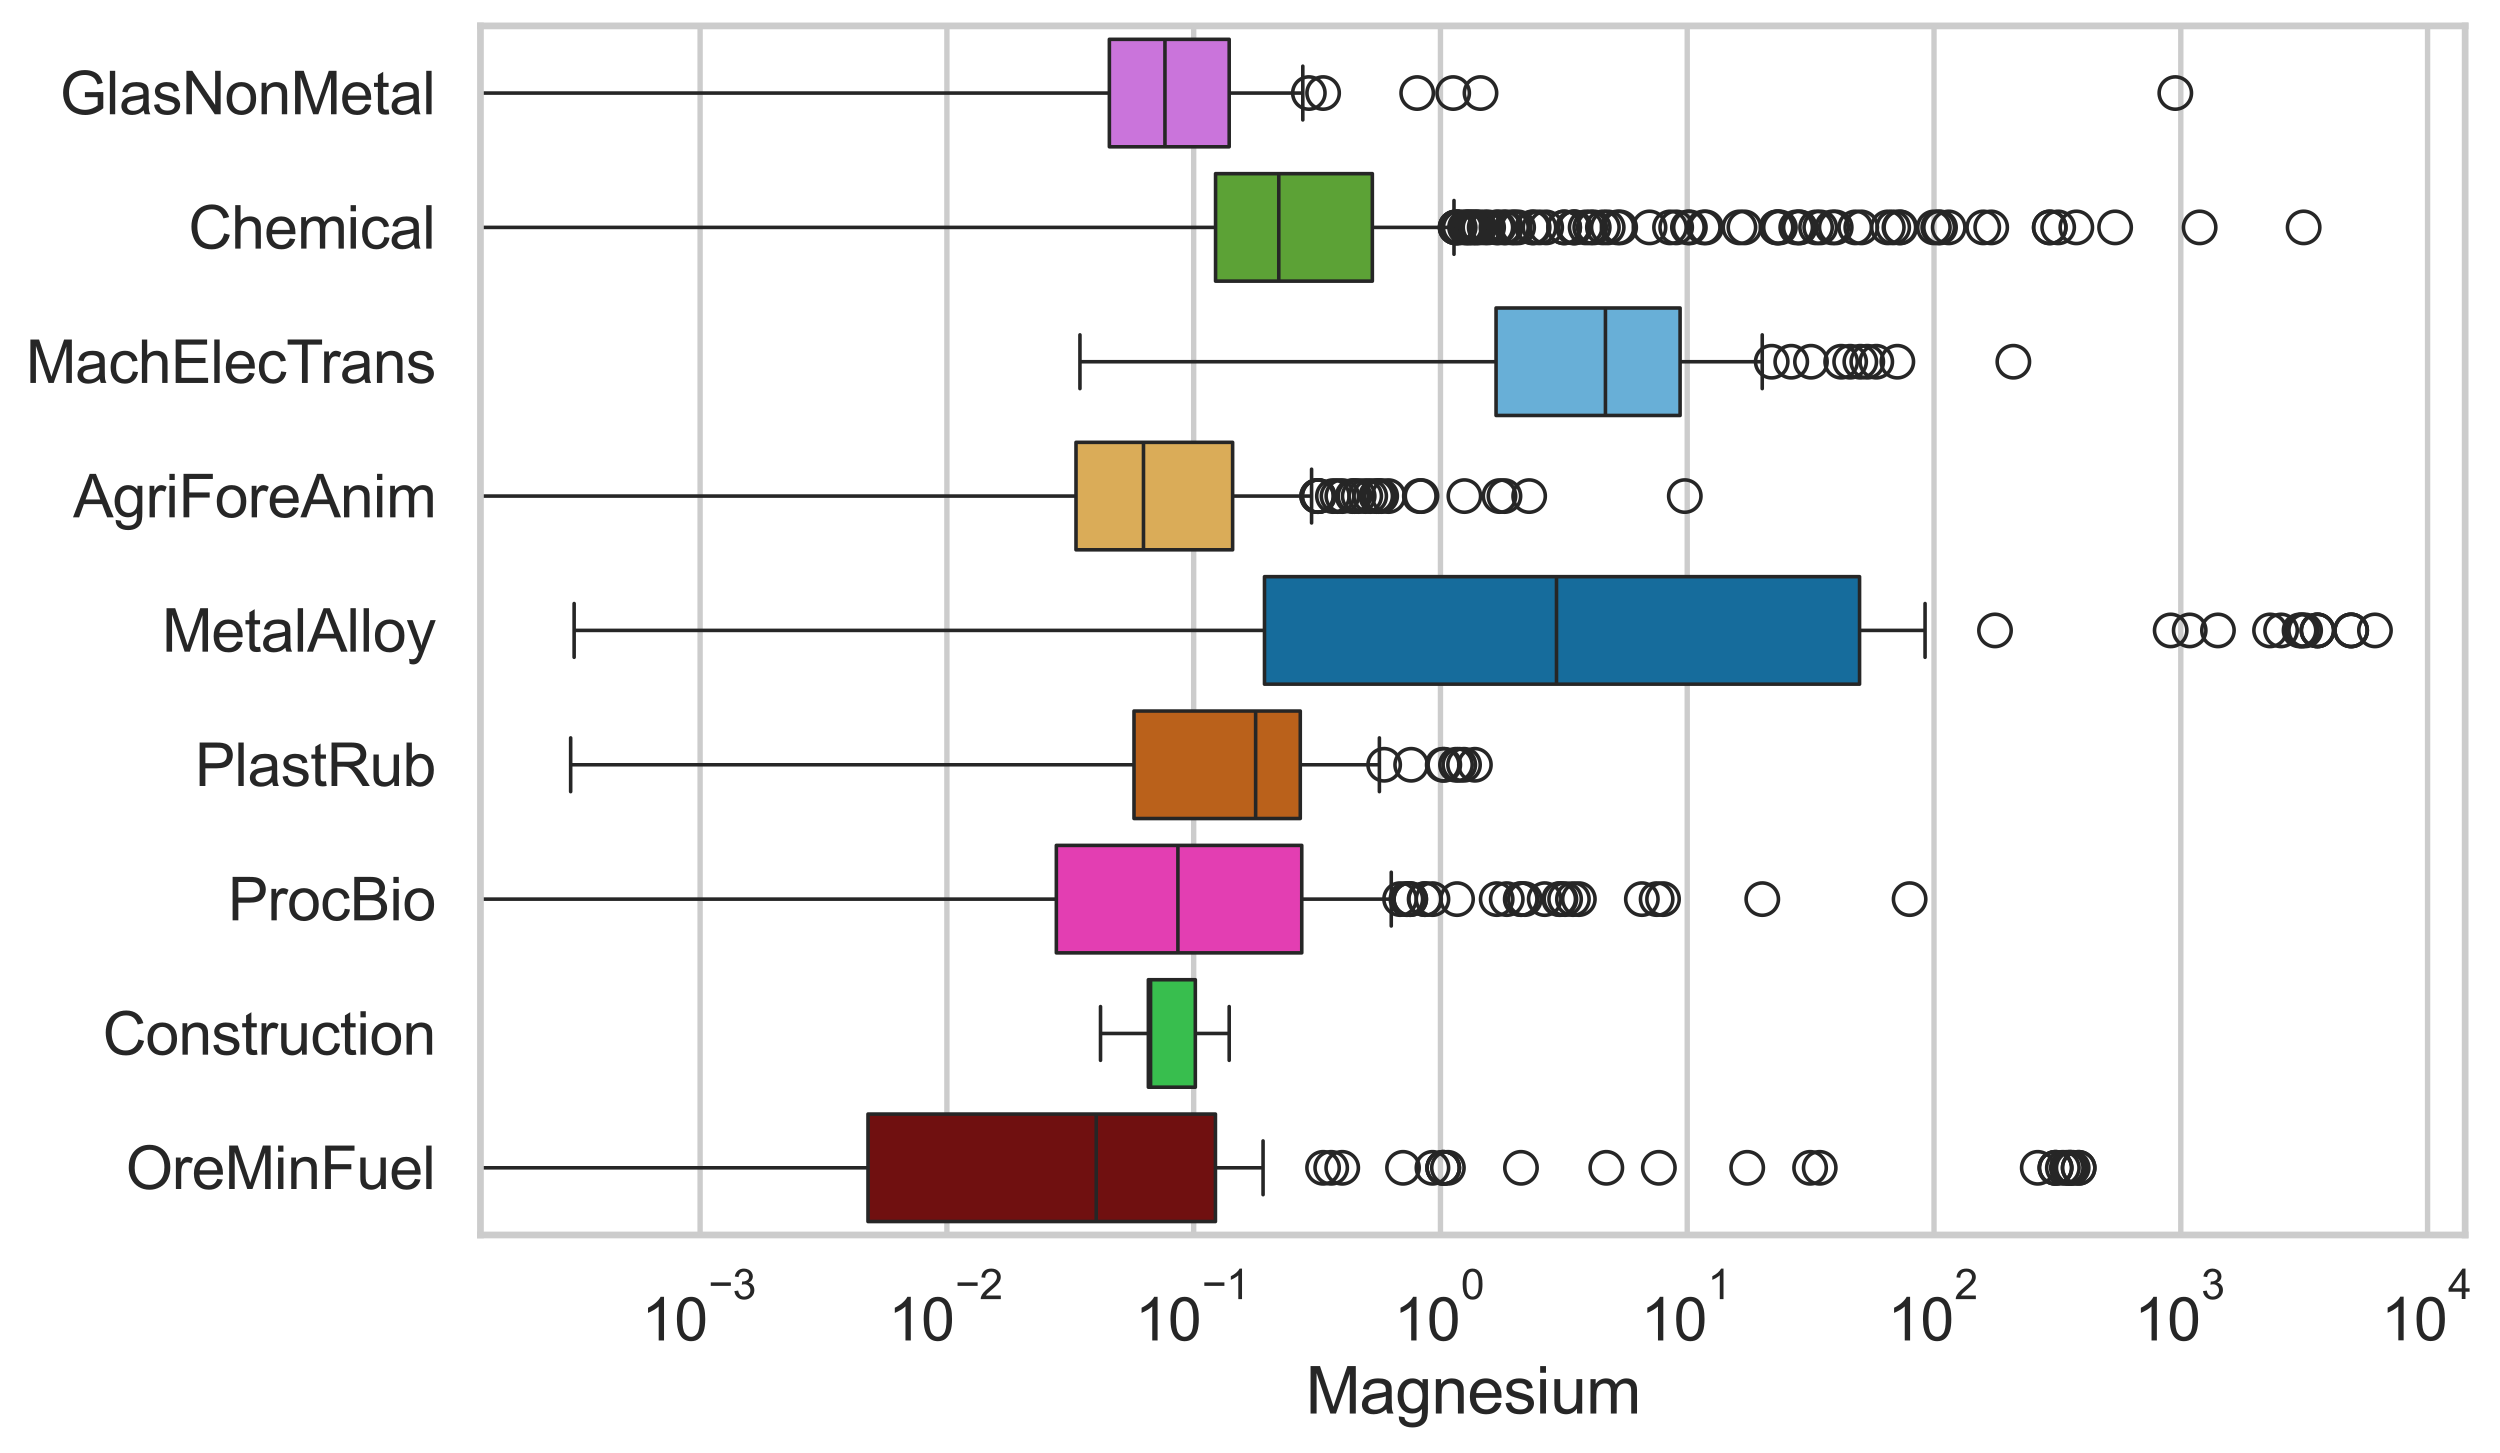 <?xml version="1.0" encoding="utf-8" standalone="no"?>
<!DOCTYPE svg PUBLIC "-//W3C//DTD SVG 1.1//EN"
  "http://www.w3.org/Graphics/SVG/1.1/DTD/svg11.dtd">
<svg xmlns:xlink="http://www.w3.org/1999/xlink" width="695.689pt" height="404.332pt" viewBox="0 0 695.689 404.332" xmlns="http://www.w3.org/2000/svg" version="1.1">
 <defs>
  <style type="text/css">*{stroke-linejoin: round; stroke-linecap: butt}</style>
 </defs>
 <g id="figure_1">
  <g id="patch_1">
   <path d="M 0 404.332 
L 695.689 404.332 
L 695.689 0 
L 0 0 
z
" style="fill: #ffffff"/>
  </g>
  <g id="axes_1">
   <g id="patch_2">
    <path d="M 133.697 343.665 
L 685.992 343.665 
L 685.992 7.2 
L 133.697 7.2 
z
" style="fill: #ffffff"/>
   </g>
   <g id="matplotlib.axis_1">
    <g id="xtick_1">
     <g id="line2d_1">
      <path d="M 194.823 343.665 
L 194.823 7.2 
" clip-path="url(#p03d72d8314)" style="fill: none; stroke: #cccccc; stroke-width: 1.5; stroke-linecap: round"/>
     </g>
     <g id="text_1">
      <!-- $\mathdefault{10^{-3}}$ -->
      <g style="fill: #262626" transform="translate(178.488 373.18) scale(0.165 -0.165)">
       <defs>
        <path id="ArialMT-31" d="M 2384 0 
L 1822 0 
L 1822 3584 
Q 1619 3391 1289 3197 
Q 959 3003 697 2906 
L 697 3450 
Q 1169 3672 1522 3987 
Q 1875 4303 2022 4600 
L 2384 4600 
L 2384 0 
z
" transform="scale(0.016)"/>
        <path id="ArialMT-30" d="M 266 2259 
Q 266 3072 433 3567 
Q 600 4063 929 4331 
Q 1259 4600 1759 4600 
Q 2128 4600 2406 4451 
Q 2684 4303 2865 4023 
Q 3047 3744 3150 3342 
Q 3253 2941 3253 2259 
Q 3253 1453 3087 958 
Q 2922 463 2592 192 
Q 2263 -78 1759 -78 
Q 1097 -78 719 397 
Q 266 969 266 2259 
z
M 844 2259 
Q 844 1131 1108 757 
Q 1372 384 1759 384 
Q 2147 384 2411 759 
Q 2675 1134 2675 2259 
Q 2675 3391 2411 3762 
Q 2147 4134 1753 4134 
Q 1366 4134 1134 3806 
Q 844 3388 844 2259 
z
" transform="scale(0.016)"/>
        <path id="ArialMT-2212" d="M 3381 1997 
L 356 1997 
L 356 2522 
L 3381 2522 
L 3381 1997 
z
" transform="scale(0.016)"/>
        <path id="ArialMT-33" d="M 269 1209 
L 831 1284 
Q 928 806 1161 595 
Q 1394 384 1728 384 
Q 2125 384 2398 659 
Q 2672 934 2672 1341 
Q 2672 1728 2419 1979 
Q 2166 2231 1775 2231 
Q 1616 2231 1378 2169 
L 1441 2663 
Q 1497 2656 1531 2656 
Q 1891 2656 2178 2843 
Q 2466 3031 2466 3422 
Q 2466 3731 2256 3934 
Q 2047 4138 1716 4138 
Q 1388 4138 1169 3931 
Q 950 3725 888 3313 
L 325 3413 
Q 428 3978 793 4289 
Q 1159 4600 1703 4600 
Q 2078 4600 2393 4439 
Q 2709 4278 2876 4000 
Q 3044 3722 3044 3409 
Q 3044 3113 2884 2869 
Q 2725 2625 2413 2481 
Q 2819 2388 3044 2092 
Q 3269 1797 3269 1353 
Q 3269 753 2831 336 
Q 2394 -81 1725 -81 
Q 1122 -81 723 278 
Q 325 638 269 1209 
z
" transform="scale(0.016)"/>
       </defs>
       <use xlink:href="#ArialMT-31" transform="translate(0 0.994)"/>
       <use xlink:href="#ArialMT-30" transform="translate(55.615 0.994)"/>
       <use xlink:href="#ArialMT-2212" transform="translate(112.973 70.688) scale(0.7)"/>
       <use xlink:href="#ArialMT-33" transform="translate(153.852 70.688) scale(0.7)"/>
      </g>
     </g>
    </g>
    <g id="xtick_2">
     <g id="line2d_2">
      <path d="M 263.497 343.665 
L 263.497 7.2 
" clip-path="url(#p03d72d8314)" style="fill: none; stroke: #cccccc; stroke-width: 1.5; stroke-linecap: round"/>
     </g>
     <g id="text_2">
      <!-- $\mathdefault{10^{-2}}$ -->
      <g style="fill: #262626" transform="translate(247.162 373.18) scale(0.165 -0.165)">
       <defs>
        <path id="ArialMT-32" d="M 3222 541 
L 3222 0 
L 194 0 
Q 188 203 259 391 
Q 375 700 629 1000 
Q 884 1300 1366 1694 
Q 2113 2306 2375 2664 
Q 2638 3022 2638 3341 
Q 2638 3675 2398 3904 
Q 2159 4134 1775 4134 
Q 1369 4134 1125 3890 
Q 881 3647 878 3216 
L 300 3275 
Q 359 3922 746 4261 
Q 1134 4600 1788 4600 
Q 2447 4600 2831 4234 
Q 3216 3869 3216 3328 
Q 3216 3053 3103 2787 
Q 2991 2522 2730 2228 
Q 2469 1934 1863 1422 
Q 1356 997 1212 845 
Q 1069 694 975 541 
L 3222 541 
z
" transform="scale(0.016)"/>
       </defs>
       <use xlink:href="#ArialMT-31" transform="translate(0 0.994)"/>
       <use xlink:href="#ArialMT-30" transform="translate(55.615 0.994)"/>
       <use xlink:href="#ArialMT-2212" transform="translate(112.973 70.688) scale(0.7)"/>
       <use xlink:href="#ArialMT-32" transform="translate(153.852 70.688) scale(0.7)"/>
      </g>
     </g>
    </g>
    <g id="xtick_3">
     <g id="line2d_3">
      <path d="M 332.17 343.665 
L 332.17 7.2 
" clip-path="url(#p03d72d8314)" style="fill: none; stroke: #cccccc; stroke-width: 1.5; stroke-linecap: round"/>
     </g>
     <g id="text_3">
      <!-- $\mathdefault{10^{-1}}$ -->
      <g style="fill: #262626" transform="translate(315.835 373.18) scale(0.165 -0.165)">
       <use xlink:href="#ArialMT-31" transform="translate(0 0.994)"/>
       <use xlink:href="#ArialMT-30" transform="translate(55.615 0.994)"/>
       <use xlink:href="#ArialMT-2212" transform="translate(112.973 70.688) scale(0.7)"/>
       <use xlink:href="#ArialMT-31" transform="translate(153.852 70.688) scale(0.7)"/>
      </g>
     </g>
    </g>
    <g id="xtick_4">
     <g id="line2d_4">
      <path d="M 400.843 343.665 
L 400.843 7.2 
" clip-path="url(#p03d72d8314)" style="fill: none; stroke: #cccccc; stroke-width: 1.5; stroke-linecap: round"/>
     </g>
     <g id="text_4">
      <!-- $\mathdefault{10^{0}}$ -->
      <g style="fill: #262626" transform="translate(387.891 373.18) scale(0.165 -0.165)">
       <use xlink:href="#ArialMT-31" transform="translate(0 0.994)"/>
       <use xlink:href="#ArialMT-30" transform="translate(55.615 0.994)"/>
       <use xlink:href="#ArialMT-30" transform="translate(112.973 70.688) scale(0.7)"/>
      </g>
     </g>
    </g>
    <g id="xtick_5">
     <g id="line2d_5">
      <path d="M 469.516 343.665 
L 469.516 7.2 
" clip-path="url(#p03d72d8314)" style="fill: none; stroke: #cccccc; stroke-width: 1.5; stroke-linecap: round"/>
     </g>
     <g id="text_5">
      <!-- $\mathdefault{10^{1}}$ -->
      <g style="fill: #262626" transform="translate(456.564 373.18) scale(0.165 -0.165)">
       <use xlink:href="#ArialMT-31" transform="translate(0 0.994)"/>
       <use xlink:href="#ArialMT-30" transform="translate(55.615 0.994)"/>
       <use xlink:href="#ArialMT-31" transform="translate(112.973 70.688) scale(0.7)"/>
      </g>
     </g>
    </g>
    <g id="xtick_6">
     <g id="line2d_6">
      <path d="M 538.19 343.665 
L 538.19 7.2 
" clip-path="url(#p03d72d8314)" style="fill: none; stroke: #cccccc; stroke-width: 1.5; stroke-linecap: round"/>
     </g>
     <g id="text_6">
      <!-- $\mathdefault{10^{2}}$ -->
      <g style="fill: #262626" transform="translate(525.237 373.18) scale(0.165 -0.165)">
       <use xlink:href="#ArialMT-31" transform="translate(0 0.994)"/>
       <use xlink:href="#ArialMT-30" transform="translate(55.615 0.994)"/>
       <use xlink:href="#ArialMT-32" transform="translate(112.973 70.688) scale(0.7)"/>
      </g>
     </g>
    </g>
    <g id="xtick_7">
     <g id="line2d_7">
      <path d="M 606.863 343.665 
L 606.863 7.2 
" clip-path="url(#p03d72d8314)" style="fill: none; stroke: #cccccc; stroke-width: 1.5; stroke-linecap: round"/>
     </g>
     <g id="text_7">
      <!-- $\mathdefault{10^{3}}$ -->
      <g style="fill: #262626" transform="translate(593.911 373.18) scale(0.165 -0.165)">
       <use xlink:href="#ArialMT-31" transform="translate(0 0.994)"/>
       <use xlink:href="#ArialMT-30" transform="translate(55.615 0.994)"/>
       <use xlink:href="#ArialMT-33" transform="translate(112.973 70.688) scale(0.7)"/>
      </g>
     </g>
    </g>
    <g id="xtick_8">
     <g id="line2d_8">
      <path d="M 675.536 343.665 
L 675.536 7.2 
" clip-path="url(#p03d72d8314)" style="fill: none; stroke: #cccccc; stroke-width: 1.5; stroke-linecap: round"/>
     </g>
     <g id="text_8">
      <!-- $\mathdefault{10^{4}}$ -->
      <g style="fill: #262626" transform="translate(662.584 373.015) scale(0.165 -0.165)">
       <defs>
        <path id="ArialMT-34" d="M 2069 0 
L 2069 1097 
L 81 1097 
L 81 1613 
L 2172 4581 
L 2631 4581 
L 2631 1613 
L 3250 1613 
L 3250 1097 
L 2631 1097 
L 2631 0 
L 2069 0 
z
M 2069 1613 
L 2069 3678 
L 634 1613 
L 2069 1613 
z
" transform="scale(0.016)"/>
       </defs>
       <use xlink:href="#ArialMT-31" transform="translate(0 0.202)"/>
       <use xlink:href="#ArialMT-30" transform="translate(55.615 0.202)"/>
       <use xlink:href="#ArialMT-34" transform="translate(112.973 69.895) scale(0.7)"/>
      </g>
     </g>
    </g>
    <g id="xtick_9"/>
    <g id="xtick_10"/>
    <g id="xtick_11"/>
    <g id="xtick_12"/>
    <g id="xtick_13"/>
    <g id="xtick_14"/>
    <g id="xtick_15"/>
    <g id="xtick_16"/>
    <g id="xtick_17"/>
    <g id="xtick_18"/>
    <g id="xtick_19"/>
    <g id="xtick_20"/>
    <g id="xtick_21"/>
    <g id="xtick_22"/>
    <g id="xtick_23"/>
    <g id="xtick_24"/>
    <g id="xtick_25"/>
    <g id="xtick_26"/>
    <g id="xtick_27"/>
    <g id="xtick_28"/>
    <g id="xtick_29"/>
    <g id="xtick_30"/>
    <g id="xtick_31"/>
    <g id="xtick_32"/>
    <g id="xtick_33"/>
    <g id="xtick_34"/>
    <g id="xtick_35"/>
    <g id="xtick_36"/>
    <g id="xtick_37"/>
    <g id="xtick_38"/>
    <g id="xtick_39"/>
    <g id="xtick_40"/>
    <g id="xtick_41"/>
    <g id="xtick_42"/>
    <g id="xtick_43"/>
    <g id="xtick_44"/>
    <g id="xtick_45"/>
    <g id="xtick_46"/>
    <g id="xtick_47"/>
    <g id="xtick_48"/>
    <g id="xtick_49"/>
    <g id="xtick_50"/>
    <g id="xtick_51"/>
    <g id="xtick_52"/>
    <g id="xtick_53"/>
    <g id="xtick_54"/>
    <g id="xtick_55"/>
    <g id="xtick_56"/>
    <g id="xtick_57"/>
    <g id="xtick_58"/>
    <g id="xtick_59"/>
    <g id="xtick_60"/>
    <g id="xtick_61"/>
    <g id="xtick_62"/>
    <g id="xtick_63"/>
    <g id="xtick_64"/>
    <g id="xtick_65"/>
    <g id="xtick_66"/>
    <g id="xtick_67"/>
    <g id="xtick_68"/>
    <g id="xtick_69"/>
    <g id="xtick_70"/>
    <g id="xtick_71"/>
    <g id="xtick_72"/>
    <g id="text_9">
     <!-- Magnesium -->
     <g style="fill: #262626" transform="translate(363.327 393.344) scale(0.18 -0.18)">
      <defs>
       <path id="ArialMT-4d" d="M 475 0 
L 475 4581 
L 1388 4581 
L 2472 1338 
Q 2622 884 2691 659 
Q 2769 909 2934 1394 
L 4031 4581 
L 4847 4581 
L 4847 0 
L 4263 0 
L 4263 3834 
L 2931 0 
L 2384 0 
L 1059 3900 
L 1059 0 
L 475 0 
z
" transform="scale(0.016)"/>
       <path id="ArialMT-61" d="M 2588 409 
Q 2275 144 1986 34 
Q 1697 -75 1366 -75 
Q 819 -75 525 192 
Q 231 459 231 875 
Q 231 1119 342 1320 
Q 453 1522 633 1644 
Q 813 1766 1038 1828 
Q 1203 1872 1538 1913 
Q 2219 1994 2541 2106 
Q 2544 2222 2544 2253 
Q 2544 2597 2384 2738 
Q 2169 2928 1744 2928 
Q 1347 2928 1158 2789 
Q 969 2650 878 2297 
L 328 2372 
Q 403 2725 575 2942 
Q 747 3159 1072 3276 
Q 1397 3394 1825 3394 
Q 2250 3394 2515 3294 
Q 2781 3194 2906 3042 
Q 3031 2891 3081 2659 
Q 3109 2516 3109 2141 
L 3109 1391 
Q 3109 606 3145 398 
Q 3181 191 3288 0 
L 2700 0 
Q 2613 175 2588 409 
z
M 2541 1666 
Q 2234 1541 1622 1453 
Q 1275 1403 1131 1340 
Q 988 1278 909 1158 
Q 831 1038 831 891 
Q 831 666 1001 516 
Q 1172 366 1500 366 
Q 1825 366 2078 508 
Q 2331 650 2450 897 
Q 2541 1088 2541 1459 
L 2541 1666 
z
" transform="scale(0.016)"/>
       <path id="ArialMT-67" d="M 319 -275 
L 866 -356 
Q 900 -609 1056 -725 
Q 1266 -881 1628 -881 
Q 2019 -881 2231 -725 
Q 2444 -569 2519 -288 
Q 2563 -116 2559 434 
Q 2191 0 1641 0 
Q 956 0 581 494 
Q 206 988 206 1678 
Q 206 2153 378 2554 
Q 550 2956 876 3175 
Q 1203 3394 1644 3394 
Q 2231 3394 2613 2919 
L 2613 3319 
L 3131 3319 
L 3131 450 
Q 3131 -325 2973 -648 
Q 2816 -972 2473 -1159 
Q 2131 -1347 1631 -1347 
Q 1038 -1347 672 -1080 
Q 306 -813 319 -275 
z
M 784 1719 
Q 784 1066 1043 766 
Q 1303 466 1694 466 
Q 2081 466 2343 764 
Q 2606 1063 2606 1700 
Q 2606 2309 2336 2618 
Q 2066 2928 1684 2928 
Q 1309 2928 1046 2623 
Q 784 2319 784 1719 
z
" transform="scale(0.016)"/>
       <path id="ArialMT-6e" d="M 422 0 
L 422 3319 
L 928 3319 
L 928 2847 
Q 1294 3394 1984 3394 
Q 2284 3394 2536 3286 
Q 2788 3178 2913 3003 
Q 3038 2828 3088 2588 
Q 3119 2431 3119 2041 
L 3119 0 
L 2556 0 
L 2556 2019 
Q 2556 2363 2490 2533 
Q 2425 2703 2258 2804 
Q 2091 2906 1866 2906 
Q 1506 2906 1245 2678 
Q 984 2450 984 1813 
L 984 0 
L 422 0 
z
" transform="scale(0.016)"/>
       <path id="ArialMT-65" d="M 2694 1069 
L 3275 997 
Q 3138 488 2766 206 
Q 2394 -75 1816 -75 
Q 1088 -75 661 373 
Q 234 822 234 1631 
Q 234 2469 665 2931 
Q 1097 3394 1784 3394 
Q 2450 3394 2872 2941 
Q 3294 2488 3294 1666 
Q 3294 1616 3291 1516 
L 816 1516 
Q 847 969 1125 678 
Q 1403 388 1819 388 
Q 2128 388 2347 550 
Q 2566 713 2694 1069 
z
M 847 1978 
L 2700 1978 
Q 2663 2397 2488 2606 
Q 2219 2931 1791 2931 
Q 1403 2931 1139 2672 
Q 875 2413 847 1978 
z
" transform="scale(0.016)"/>
       <path id="ArialMT-73" d="M 197 991 
L 753 1078 
Q 800 744 1014 566 
Q 1228 388 1613 388 
Q 2000 388 2187 545 
Q 2375 703 2375 916 
Q 2375 1106 2209 1216 
Q 2094 1291 1634 1406 
Q 1016 1563 777 1677 
Q 538 1791 414 1992 
Q 291 2194 291 2438 
Q 291 2659 392 2848 
Q 494 3038 669 3163 
Q 800 3259 1026 3326 
Q 1253 3394 1513 3394 
Q 1903 3394 2198 3281 
Q 2494 3169 2634 2976 
Q 2775 2784 2828 2463 
L 2278 2388 
Q 2241 2644 2061 2787 
Q 1881 2931 1553 2931 
Q 1166 2931 1000 2803 
Q 834 2675 834 2503 
Q 834 2394 903 2306 
Q 972 2216 1119 2156 
Q 1203 2125 1616 2013 
Q 2213 1853 2448 1751 
Q 2684 1650 2818 1456 
Q 2953 1263 2953 975 
Q 2953 694 2789 445 
Q 2625 197 2315 61 
Q 2006 -75 1616 -75 
Q 969 -75 630 194 
Q 291 463 197 991 
z
" transform="scale(0.016)"/>
       <path id="ArialMT-69" d="M 425 3934 
L 425 4581 
L 988 4581 
L 988 3934 
L 425 3934 
z
M 425 0 
L 425 3319 
L 988 3319 
L 988 0 
L 425 0 
z
" transform="scale(0.016)"/>
       <path id="ArialMT-75" d="M 2597 0 
L 2597 488 
Q 2209 -75 1544 -75 
Q 1250 -75 995 37 
Q 741 150 617 320 
Q 494 491 444 738 
Q 409 903 409 1263 
L 409 3319 
L 972 3319 
L 972 1478 
Q 972 1038 1006 884 
Q 1059 663 1231 536 
Q 1403 409 1656 409 
Q 1909 409 2131 539 
Q 2353 669 2445 892 
Q 2538 1116 2538 1541 
L 2538 3319 
L 3100 3319 
L 3100 0 
L 2597 0 
z
" transform="scale(0.016)"/>
       <path id="ArialMT-6d" d="M 422 0 
L 422 3319 
L 925 3319 
L 925 2853 
Q 1081 3097 1340 3245 
Q 1600 3394 1931 3394 
Q 2300 3394 2536 3241 
Q 2772 3088 2869 2813 
Q 3263 3394 3894 3394 
Q 4388 3394 4653 3120 
Q 4919 2847 4919 2278 
L 4919 0 
L 4359 0 
L 4359 2091 
Q 4359 2428 4304 2576 
Q 4250 2725 4106 2815 
Q 3963 2906 3769 2906 
Q 3419 2906 3187 2673 
Q 2956 2441 2956 1928 
L 2956 0 
L 2394 0 
L 2394 2156 
Q 2394 2531 2256 2718 
Q 2119 2906 1806 2906 
Q 1569 2906 1367 2781 
Q 1166 2656 1075 2415 
Q 984 2175 984 1722 
L 984 0 
L 422 0 
z
" transform="scale(0.016)"/>
      </defs>
      <use xlink:href="#ArialMT-4d"/>
      <use xlink:href="#ArialMT-61" transform="translate(83.301 0)"/>
      <use xlink:href="#ArialMT-67" transform="translate(138.916 0)"/>
      <use xlink:href="#ArialMT-6e" transform="translate(194.531 0)"/>
      <use xlink:href="#ArialMT-65" transform="translate(250.146 0)"/>
      <use xlink:href="#ArialMT-73" transform="translate(305.762 0)"/>
      <use xlink:href="#ArialMT-69" transform="translate(355.762 0)"/>
      <use xlink:href="#ArialMT-75" transform="translate(377.979 0)"/>
      <use xlink:href="#ArialMT-6d" transform="translate(433.594 0)"/>
     </g>
    </g>
   </g>
   <g id="matplotlib.axis_2">
    <g id="ytick_1">
     <g id="text_10">
      <!-- GlasNonMetal -->
      <g style="fill: #262626" transform="translate(16.659 31.798) scale(0.165 -0.165)">
       <defs>
        <path id="ArialMT-47" d="M 2638 1797 
L 2638 2334 
L 4578 2338 
L 4578 638 
Q 4131 281 3656 101 
Q 3181 -78 2681 -78 
Q 2006 -78 1454 211 
Q 903 500 622 1047 
Q 341 1594 341 2269 
Q 341 2938 620 3517 
Q 900 4097 1425 4378 
Q 1950 4659 2634 4659 
Q 3131 4659 3532 4498 
Q 3934 4338 4162 4050 
Q 4391 3763 4509 3300 
L 3963 3150 
Q 3859 3500 3706 3700 
Q 3553 3900 3268 4020 
Q 2984 4141 2638 4141 
Q 2222 4141 1919 4014 
Q 1616 3888 1430 3681 
Q 1244 3475 1141 3228 
Q 966 2803 966 2306 
Q 966 1694 1177 1281 
Q 1388 869 1791 669 
Q 2194 469 2647 469 
Q 3041 469 3416 620 
Q 3791 772 3984 944 
L 3984 1797 
L 2638 1797 
z
" transform="scale(0.016)"/>
        <path id="ArialMT-6c" d="M 409 0 
L 409 4581 
L 972 4581 
L 972 0 
L 409 0 
z
" transform="scale(0.016)"/>
        <path id="ArialMT-4e" d="M 488 0 
L 488 4581 
L 1109 4581 
L 3516 984 
L 3516 4581 
L 4097 4581 
L 4097 0 
L 3475 0 
L 1069 3600 
L 1069 0 
L 488 0 
z
" transform="scale(0.016)"/>
        <path id="ArialMT-6f" d="M 213 1659 
Q 213 2581 725 3025 
Q 1153 3394 1769 3394 
Q 2453 3394 2887 2945 
Q 3322 2497 3322 1706 
Q 3322 1066 3130 698 
Q 2938 331 2570 128 
Q 2203 -75 1769 -75 
Q 1072 -75 642 372 
Q 213 819 213 1659 
z
M 791 1659 
Q 791 1022 1069 705 
Q 1347 388 1769 388 
Q 2188 388 2466 706 
Q 2744 1025 2744 1678 
Q 2744 2294 2464 2611 
Q 2184 2928 1769 2928 
Q 1347 2928 1069 2612 
Q 791 2297 791 1659 
z
" transform="scale(0.016)"/>
        <path id="ArialMT-74" d="M 1650 503 
L 1731 6 
Q 1494 -44 1306 -44 
Q 1000 -44 831 53 
Q 663 150 594 308 
Q 525 466 525 972 
L 525 2881 
L 113 2881 
L 113 3319 
L 525 3319 
L 525 4141 
L 1084 4478 
L 1084 3319 
L 1650 3319 
L 1650 2881 
L 1084 2881 
L 1084 941 
Q 1084 700 1114 631 
Q 1144 563 1211 522 
Q 1278 481 1403 481 
Q 1497 481 1650 503 
z
" transform="scale(0.016)"/>
       </defs>
       <use xlink:href="#ArialMT-47"/>
       <use xlink:href="#ArialMT-6c" transform="translate(77.783 0)"/>
       <use xlink:href="#ArialMT-61" transform="translate(100 0)"/>
       <use xlink:href="#ArialMT-73" transform="translate(155.615 0)"/>
       <use xlink:href="#ArialMT-4e" transform="translate(205.615 0)"/>
       <use xlink:href="#ArialMT-6f" transform="translate(277.832 0)"/>
       <use xlink:href="#ArialMT-6e" transform="translate(333.447 0)"/>
       <use xlink:href="#ArialMT-4d" transform="translate(389.062 0)"/>
       <use xlink:href="#ArialMT-65" transform="translate(472.363 0)"/>
       <use xlink:href="#ArialMT-74" transform="translate(527.979 0)"/>
       <use xlink:href="#ArialMT-61" transform="translate(555.762 0)"/>
       <use xlink:href="#ArialMT-6c" transform="translate(611.377 0)"/>
      </g>
     </g>
    </g>
    <g id="ytick_2">
     <g id="text_11">
      <!-- Chemical -->
      <g style="fill: #262626" transform="translate(52.428 69.183) scale(0.165 -0.165)">
       <defs>
        <path id="ArialMT-43" d="M 3763 1606 
L 4369 1453 
Q 4178 706 3683 314 
Q 3188 -78 2472 -78 
Q 1731 -78 1267 223 
Q 803 525 561 1097 
Q 319 1669 319 2325 
Q 319 3041 592 3573 
Q 866 4106 1370 4382 
Q 1875 4659 2481 4659 
Q 3169 4659 3637 4309 
Q 4106 3959 4291 3325 
L 3694 3184 
Q 3534 3684 3231 3912 
Q 2928 4141 2469 4141 
Q 1941 4141 1586 3887 
Q 1231 3634 1087 3207 
Q 944 2781 944 2328 
Q 944 1744 1114 1308 
Q 1284 872 1643 656 
Q 2003 441 2422 441 
Q 2931 441 3284 734 
Q 3638 1028 3763 1606 
z
" transform="scale(0.016)"/>
        <path id="ArialMT-68" d="M 422 0 
L 422 4581 
L 984 4581 
L 984 2938 
Q 1378 3394 1978 3394 
Q 2347 3394 2619 3248 
Q 2891 3103 3008 2847 
Q 3125 2591 3125 2103 
L 3125 0 
L 2563 0 
L 2563 2103 
Q 2563 2525 2380 2717 
Q 2197 2909 1863 2909 
Q 1613 2909 1392 2779 
Q 1172 2650 1078 2428 
Q 984 2206 984 1816 
L 984 0 
L 422 0 
z
" transform="scale(0.016)"/>
        <path id="ArialMT-63" d="M 2588 1216 
L 3141 1144 
Q 3050 572 2676 248 
Q 2303 -75 1759 -75 
Q 1078 -75 664 370 
Q 250 816 250 1647 
Q 250 2184 428 2587 
Q 606 2991 970 3192 
Q 1334 3394 1763 3394 
Q 2303 3394 2647 3120 
Q 2991 2847 3088 2344 
L 2541 2259 
Q 2463 2594 2264 2762 
Q 2066 2931 1784 2931 
Q 1359 2931 1093 2626 
Q 828 2322 828 1663 
Q 828 994 1084 691 
Q 1341 388 1753 388 
Q 2084 388 2306 591 
Q 2528 794 2588 1216 
z
" transform="scale(0.016)"/>
       </defs>
       <use xlink:href="#ArialMT-43"/>
       <use xlink:href="#ArialMT-68" transform="translate(72.217 0)"/>
       <use xlink:href="#ArialMT-65" transform="translate(127.832 0)"/>
       <use xlink:href="#ArialMT-6d" transform="translate(183.447 0)"/>
       <use xlink:href="#ArialMT-69" transform="translate(266.748 0)"/>
       <use xlink:href="#ArialMT-63" transform="translate(288.965 0)"/>
       <use xlink:href="#ArialMT-61" transform="translate(338.965 0)"/>
       <use xlink:href="#ArialMT-6c" transform="translate(394.58 0)"/>
      </g>
     </g>
    </g>
    <g id="ytick_3">
     <g id="text_12">
      <!-- MachElecTrans -->
      <g style="fill: #262626" transform="translate(7.2 106.568) scale(0.165 -0.165)">
       <defs>
        <path id="ArialMT-45" d="M 506 0 
L 506 4581 
L 3819 4581 
L 3819 4041 
L 1113 4041 
L 1113 2638 
L 3647 2638 
L 3647 2100 
L 1113 2100 
L 1113 541 
L 3925 541 
L 3925 0 
L 506 0 
z
" transform="scale(0.016)"/>
        <path id="ArialMT-54" d="M 1659 0 
L 1659 4041 
L 150 4041 
L 150 4581 
L 3781 4581 
L 3781 4041 
L 2266 4041 
L 2266 0 
L 1659 0 
z
" transform="scale(0.016)"/>
        <path id="ArialMT-72" d="M 416 0 
L 416 3319 
L 922 3319 
L 922 2816 
Q 1116 3169 1280 3281 
Q 1444 3394 1641 3394 
Q 1925 3394 2219 3213 
L 2025 2691 
Q 1819 2813 1613 2813 
Q 1428 2813 1281 2702 
Q 1134 2591 1072 2394 
Q 978 2094 978 1738 
L 978 0 
L 416 0 
z
" transform="scale(0.016)"/>
       </defs>
       <use xlink:href="#ArialMT-4d"/>
       <use xlink:href="#ArialMT-61" transform="translate(83.301 0)"/>
       <use xlink:href="#ArialMT-63" transform="translate(138.916 0)"/>
       <use xlink:href="#ArialMT-68" transform="translate(188.916 0)"/>
       <use xlink:href="#ArialMT-45" transform="translate(244.531 0)"/>
       <use xlink:href="#ArialMT-6c" transform="translate(311.23 0)"/>
       <use xlink:href="#ArialMT-65" transform="translate(333.447 0)"/>
       <use xlink:href="#ArialMT-63" transform="translate(389.062 0)"/>
       <use xlink:href="#ArialMT-54" transform="translate(439.062 0)"/>
       <use xlink:href="#ArialMT-72" transform="translate(496.396 0)"/>
       <use xlink:href="#ArialMT-61" transform="translate(529.697 0)"/>
       <use xlink:href="#ArialMT-6e" transform="translate(585.312 0)"/>
       <use xlink:href="#ArialMT-73" transform="translate(640.928 0)"/>
      </g>
     </g>
    </g>
    <g id="ytick_4">
     <g id="text_13">
      <!-- AgriForeAnim -->
      <g style="fill: #262626" transform="translate(20.341 143.953) scale(0.165 -0.165)">
       <defs>
        <path id="ArialMT-41" d="M -9 0 
L 1750 4581 
L 2403 4581 
L 4278 0 
L 3588 0 
L 3053 1388 
L 1138 1388 
L 634 0 
L -9 0 
z
M 1313 1881 
L 2866 1881 
L 2388 3150 
Q 2169 3728 2063 4100 
Q 1975 3659 1816 3225 
L 1313 1881 
z
" transform="scale(0.016)"/>
        <path id="ArialMT-46" d="M 525 0 
L 525 4581 
L 3616 4581 
L 3616 4041 
L 1131 4041 
L 1131 2622 
L 3281 2622 
L 3281 2081 
L 1131 2081 
L 1131 0 
L 525 0 
z
" transform="scale(0.016)"/>
       </defs>
       <use xlink:href="#ArialMT-41"/>
       <use xlink:href="#ArialMT-67" transform="translate(66.699 0)"/>
       <use xlink:href="#ArialMT-72" transform="translate(122.314 0)"/>
       <use xlink:href="#ArialMT-69" transform="translate(155.615 0)"/>
       <use xlink:href="#ArialMT-46" transform="translate(177.832 0)"/>
       <use xlink:href="#ArialMT-6f" transform="translate(238.916 0)"/>
       <use xlink:href="#ArialMT-72" transform="translate(294.531 0)"/>
       <use xlink:href="#ArialMT-65" transform="translate(327.832 0)"/>
       <use xlink:href="#ArialMT-41" transform="translate(383.447 0)"/>
       <use xlink:href="#ArialMT-6e" transform="translate(450.146 0)"/>
       <use xlink:href="#ArialMT-69" transform="translate(505.762 0)"/>
       <use xlink:href="#ArialMT-6d" transform="translate(527.979 0)"/>
      </g>
     </g>
    </g>
    <g id="ytick_5">
     <g id="text_14">
      <!-- MetalAlloy -->
      <g style="fill: #262626" transform="translate(45.088 181.337) scale(0.165 -0.165)">
       <defs>
        <path id="ArialMT-79" d="M 397 -1278 
L 334 -750 
Q 519 -800 656 -800 
Q 844 -800 956 -737 
Q 1069 -675 1141 -563 
Q 1194 -478 1313 -144 
Q 1328 -97 1363 -6 
L 103 3319 
L 709 3319 
L 1400 1397 
Q 1534 1031 1641 628 
Q 1738 1016 1872 1384 
L 2581 3319 
L 3144 3319 
L 1881 -56 
Q 1678 -603 1566 -809 
Q 1416 -1088 1222 -1217 
Q 1028 -1347 759 -1347 
Q 597 -1347 397 -1278 
z
" transform="scale(0.016)"/>
       </defs>
       <use xlink:href="#ArialMT-4d"/>
       <use xlink:href="#ArialMT-65" transform="translate(83.301 0)"/>
       <use xlink:href="#ArialMT-74" transform="translate(138.916 0)"/>
       <use xlink:href="#ArialMT-61" transform="translate(166.699 0)"/>
       <use xlink:href="#ArialMT-6c" transform="translate(222.314 0)"/>
       <use xlink:href="#ArialMT-41" transform="translate(244.531 0)"/>
       <use xlink:href="#ArialMT-6c" transform="translate(311.23 0)"/>
       <use xlink:href="#ArialMT-6c" transform="translate(333.447 0)"/>
       <use xlink:href="#ArialMT-6f" transform="translate(355.664 0)"/>
       <use xlink:href="#ArialMT-79" transform="translate(411.279 0)"/>
      </g>
     </g>
    </g>
    <g id="ytick_6">
     <g id="text_15">
      <!-- PlastRub -->
      <g style="fill: #262626" transform="translate(54.248 218.722) scale(0.165 -0.165)">
       <defs>
        <path id="ArialMT-50" d="M 494 0 
L 494 4581 
L 2222 4581 
Q 2678 4581 2919 4538 
Q 3256 4481 3484 4323 
Q 3713 4166 3852 3881 
Q 3991 3597 3991 3256 
Q 3991 2672 3619 2267 
Q 3247 1863 2275 1863 
L 1100 1863 
L 1100 0 
L 494 0 
z
M 1100 2403 
L 2284 2403 
Q 2872 2403 3119 2622 
Q 3366 2841 3366 3238 
Q 3366 3525 3220 3729 
Q 3075 3934 2838 4000 
Q 2684 4041 2272 4041 
L 1100 4041 
L 1100 2403 
z
" transform="scale(0.016)"/>
        <path id="ArialMT-52" d="M 503 0 
L 503 4581 
L 2534 4581 
Q 3147 4581 3465 4457 
Q 3784 4334 3975 4021 
Q 4166 3709 4166 3331 
Q 4166 2844 3850 2509 
Q 3534 2175 2875 2084 
Q 3116 1969 3241 1856 
Q 3506 1613 3744 1247 
L 4541 0 
L 3778 0 
L 3172 953 
Q 2906 1366 2734 1584 
Q 2563 1803 2427 1890 
Q 2291 1978 2150 2013 
Q 2047 2034 1813 2034 
L 1109 2034 
L 1109 0 
L 503 0 
z
M 1109 2559 
L 2413 2559 
Q 2828 2559 3062 2645 
Q 3297 2731 3419 2920 
Q 3541 3109 3541 3331 
Q 3541 3656 3305 3865 
Q 3069 4075 2559 4075 
L 1109 4075 
L 1109 2559 
z
" transform="scale(0.016)"/>
        <path id="ArialMT-62" d="M 941 0 
L 419 0 
L 419 4581 
L 981 4581 
L 981 2947 
Q 1338 3394 1891 3394 
Q 2197 3394 2470 3270 
Q 2744 3147 2920 2923 
Q 3097 2700 3197 2384 
Q 3297 2069 3297 1709 
Q 3297 856 2875 390 
Q 2453 -75 1863 -75 
Q 1275 -75 941 416 
L 941 0 
z
M 934 1684 
Q 934 1088 1097 822 
Q 1363 388 1816 388 
Q 2184 388 2453 708 
Q 2722 1028 2722 1663 
Q 2722 2313 2464 2622 
Q 2206 2931 1841 2931 
Q 1472 2931 1203 2611 
Q 934 2291 934 1684 
z
" transform="scale(0.016)"/>
       </defs>
       <use xlink:href="#ArialMT-50"/>
       <use xlink:href="#ArialMT-6c" transform="translate(66.699 0)"/>
       <use xlink:href="#ArialMT-61" transform="translate(88.916 0)"/>
       <use xlink:href="#ArialMT-73" transform="translate(144.531 0)"/>
       <use xlink:href="#ArialMT-74" transform="translate(194.531 0)"/>
       <use xlink:href="#ArialMT-52" transform="translate(222.314 0)"/>
       <use xlink:href="#ArialMT-75" transform="translate(294.531 0)"/>
       <use xlink:href="#ArialMT-62" transform="translate(350.146 0)"/>
      </g>
     </g>
    </g>
    <g id="ytick_7">
     <g id="text_16">
      <!-- ProcBio -->
      <g style="fill: #262626" transform="translate(63.424 256.107) scale(0.165 -0.165)">
       <defs>
        <path id="ArialMT-42" d="M 469 0 
L 469 4581 
L 2188 4581 
Q 2713 4581 3030 4442 
Q 3347 4303 3526 4014 
Q 3706 3725 3706 3409 
Q 3706 3116 3547 2856 
Q 3388 2597 3066 2438 
Q 3481 2316 3704 2022 
Q 3928 1728 3928 1328 
Q 3928 1006 3792 729 
Q 3656 453 3456 303 
Q 3256 153 2954 76 
Q 2653 0 2216 0 
L 469 0 
z
M 1075 2656 
L 2066 2656 
Q 2469 2656 2644 2709 
Q 2875 2778 2992 2937 
Q 3109 3097 3109 3338 
Q 3109 3566 3000 3739 
Q 2891 3913 2687 3977 
Q 2484 4041 1991 4041 
L 1075 4041 
L 1075 2656 
z
M 1075 541 
L 2216 541 
Q 2509 541 2628 563 
Q 2838 600 2978 687 
Q 3119 775 3209 942 
Q 3300 1109 3300 1328 
Q 3300 1584 3169 1773 
Q 3038 1963 2805 2039 
Q 2572 2116 2134 2116 
L 1075 2116 
L 1075 541 
z
" transform="scale(0.016)"/>
       </defs>
       <use xlink:href="#ArialMT-50"/>
       <use xlink:href="#ArialMT-72" transform="translate(66.699 0)"/>
       <use xlink:href="#ArialMT-6f" transform="translate(100 0)"/>
       <use xlink:href="#ArialMT-63" transform="translate(155.615 0)"/>
       <use xlink:href="#ArialMT-42" transform="translate(205.615 0)"/>
       <use xlink:href="#ArialMT-69" transform="translate(272.314 0)"/>
       <use xlink:href="#ArialMT-6f" transform="translate(294.531 0)"/>
      </g>
     </g>
    </g>
    <g id="ytick_8">
     <g id="text_17">
      <!-- Construction -->
      <g style="fill: #262626" transform="translate(28.575 293.492) scale(0.165 -0.165)">
       <use xlink:href="#ArialMT-43"/>
       <use xlink:href="#ArialMT-6f" transform="translate(72.217 0)"/>
       <use xlink:href="#ArialMT-6e" transform="translate(127.832 0)"/>
       <use xlink:href="#ArialMT-73" transform="translate(183.447 0)"/>
       <use xlink:href="#ArialMT-74" transform="translate(233.447 0)"/>
       <use xlink:href="#ArialMT-72" transform="translate(261.23 0)"/>
       <use xlink:href="#ArialMT-75" transform="translate(294.531 0)"/>
       <use xlink:href="#ArialMT-63" transform="translate(350.146 0)"/>
       <use xlink:href="#ArialMT-74" transform="translate(400.146 0)"/>
       <use xlink:href="#ArialMT-69" transform="translate(427.93 0)"/>
       <use xlink:href="#ArialMT-6f" transform="translate(450.146 0)"/>
       <use xlink:href="#ArialMT-6e" transform="translate(505.762 0)"/>
      </g>
     </g>
    </g>
    <g id="ytick_9">
     <g id="text_18">
      <!-- OreMinFuel -->
      <g style="fill: #262626" transform="translate(35.013 330.877) scale(0.165 -0.165)">
       <defs>
        <path id="ArialMT-4f" d="M 309 2231 
Q 309 3372 921 4017 
Q 1534 4663 2503 4663 
Q 3138 4663 3647 4359 
Q 4156 4056 4423 3514 
Q 4691 2972 4691 2284 
Q 4691 1588 4409 1038 
Q 4128 488 3612 205 
Q 3097 -78 2500 -78 
Q 1853 -78 1343 234 
Q 834 547 571 1087 
Q 309 1628 309 2231 
z
M 934 2222 
Q 934 1394 1379 917 
Q 1825 441 2497 441 
Q 3181 441 3623 922 
Q 4066 1403 4066 2288 
Q 4066 2847 3877 3264 
Q 3688 3681 3323 3911 
Q 2959 4141 2506 4141 
Q 1863 4141 1398 3698 
Q 934 3256 934 2222 
z
" transform="scale(0.016)"/>
       </defs>
       <use xlink:href="#ArialMT-4f"/>
       <use xlink:href="#ArialMT-72" transform="translate(77.783 0)"/>
       <use xlink:href="#ArialMT-65" transform="translate(111.084 0)"/>
       <use xlink:href="#ArialMT-4d" transform="translate(166.699 0)"/>
       <use xlink:href="#ArialMT-69" transform="translate(250 0)"/>
       <use xlink:href="#ArialMT-6e" transform="translate(272.217 0)"/>
       <use xlink:href="#ArialMT-46" transform="translate(327.832 0)"/>
       <use xlink:href="#ArialMT-75" transform="translate(388.916 0)"/>
       <use xlink:href="#ArialMT-65" transform="translate(444.531 0)"/>
       <use xlink:href="#ArialMT-6c" transform="translate(500.146 0)"/>
      </g>
     </g>
    </g>
   </g>
   <g id="patch_3">
    <path d="M 308.71 10.938 
L 308.71 40.846 
L 342.054 40.846 
L 342.054 10.938 
L 308.71 10.938 
z
" clip-path="url(#p03d72d8314)" style="fill: #ca74db; stroke: #262626; stroke-linejoin: miter"/>
   </g>
   <g id="line2d_9">
    <path d="M 308.71 25.892 
L -1 25.892 
" clip-path="url(#p03d72d8314)" style="fill: none; stroke: #262626"/>
   </g>
   <g id="line2d_10">
    <path d="M 342.054 25.892 
L 362.538 25.892 
" clip-path="url(#p03d72d8314)" style="fill: none; stroke: #262626"/>
   </g>
   <g id="line2d_11">
    <path clip-path="url(#p03d72d8314)" style="fill: none; stroke: #262626; stroke-linecap: round"/>
   </g>
   <g id="line2d_12">
    <path d="M 362.538 18.415 
L 362.538 33.369 
" clip-path="url(#p03d72d8314)" style="fill: none; stroke: #262626; stroke-linecap: round"/>
   </g>
   <g id="line2d_13">
    <defs>
     <path id="m495cb04531" d="M 0 4.5 
C 1.193 4.5 2.338 4.026 3.182 3.182 
C 4.026 2.338 4.5 1.193 4.5 0 
C 4.5 -1.193 4.026 -2.338 3.182 -3.182 
C 2.338 -4.026 1.193 -4.5 0 -4.5 
C -1.193 -4.5 -2.338 -4.026 -3.182 -3.182 
C -4.026 -2.338 -4.5 -1.193 -4.5 0 
C -4.5 1.193 -4.026 2.338 -3.182 3.182 
C -2.338 4.026 -1.193 4.5 0 4.5 
z
" style="stroke: #262626"/>
    </defs>
    <g clip-path="url(#p03d72d8314)">
     <use xlink:href="#m495cb04531" x="364.22" y="25.892" style="fill-opacity: 0; stroke: #262626"/>
     <use xlink:href="#m495cb04531" x="411.987" y="25.892" style="fill-opacity: 0; stroke: #262626"/>
     <use xlink:href="#m495cb04531" x="605.337" y="25.892" style="fill-opacity: 0; stroke: #262626"/>
     <use xlink:href="#m495cb04531" x="404.39" y="25.892" style="fill-opacity: 0; stroke: #262626"/>
     <use xlink:href="#m495cb04531" x="394.368" y="25.892" style="fill-opacity: 0; stroke: #262626"/>
     <use xlink:href="#m495cb04531" x="368.192" y="25.892" style="fill-opacity: 0; stroke: #262626"/>
    </g>
   </g>
   <g id="patch_4">
    <path d="M 338.261 48.323 
L 338.261 78.231 
L 381.889 78.231 
L 381.889 48.323 
L 338.261 48.323 
z
" clip-path="url(#p03d72d8314)" style="fill: #5ca236; stroke: #262626; stroke-linejoin: miter"/>
   </g>
   <g id="line2d_14">
    <path d="M 338.261 63.277 
L -1 63.277 
" clip-path="url(#p03d72d8314)" style="fill: none; stroke: #262626"/>
   </g>
   <g id="line2d_15">
    <path d="M 381.889 63.277 
L 404.611 63.277 
" clip-path="url(#p03d72d8314)" style="fill: none; stroke: #262626"/>
   </g>
   <g id="line2d_16">
    <path clip-path="url(#p03d72d8314)" style="fill: none; stroke: #262626; stroke-linecap: round"/>
   </g>
   <g id="line2d_17">
    <path d="M 404.611 55.8 
L 404.611 70.754 
" clip-path="url(#p03d72d8314)" style="fill: none; stroke: #262626; stroke-linecap: round"/>
   </g>
   <g id="line2d_18">
    <g clip-path="url(#p03d72d8314)">
     <use xlink:href="#m495cb04531" x="539.362" y="63.277" style="fill-opacity: 0; stroke: #262626"/>
     <use xlink:href="#m495cb04531" x="409.041" y="63.277" style="fill-opacity: 0; stroke: #262626"/>
     <use xlink:href="#m495cb04531" x="469.709" y="63.277" style="fill-opacity: 0; stroke: #262626"/>
     <use xlink:href="#m495cb04531" x="474.118" y="63.277" style="fill-opacity: 0; stroke: #262626"/>
     <use xlink:href="#m495cb04531" x="426.784" y="63.277" style="fill-opacity: 0; stroke: #262626"/>
     <use xlink:href="#m495cb04531" x="405.057" y="63.277" style="fill-opacity: 0; stroke: #262626"/>
     <use xlink:href="#m495cb04531" x="442.524" y="63.277" style="fill-opacity: 0; stroke: #262626"/>
     <use xlink:href="#m495cb04531" x="410.492" y="63.277" style="fill-opacity: 0; stroke: #262626"/>
     <use xlink:href="#m495cb04531" x="641.047" y="63.277" style="fill-opacity: 0; stroke: #262626"/>
     <use xlink:href="#m495cb04531" x="405.125" y="63.277" style="fill-opacity: 0; stroke: #262626"/>
     <use xlink:href="#m495cb04531" x="500.653" y="63.277" style="fill-opacity: 0; stroke: #262626"/>
     <use xlink:href="#m495cb04531" x="428.408" y="63.277" style="fill-opacity: 0; stroke: #262626"/>
     <use xlink:href="#m495cb04531" x="542.276" y="63.277" style="fill-opacity: 0; stroke: #262626"/>
     <use xlink:href="#m495cb04531" x="494.381" y="63.277" style="fill-opacity: 0; stroke: #262626"/>
     <use xlink:href="#m495cb04531" x="506.531" y="63.277" style="fill-opacity: 0; stroke: #262626"/>
     <use xlink:href="#m495cb04531" x="450.853" y="63.277" style="fill-opacity: 0; stroke: #262626"/>
     <use xlink:href="#m495cb04531" x="474.75" y="63.277" style="fill-opacity: 0; stroke: #262626"/>
     <use xlink:href="#m495cb04531" x="408.049" y="63.277" style="fill-opacity: 0; stroke: #262626"/>
     <use xlink:href="#m495cb04531" x="572.741" y="63.277" style="fill-opacity: 0; stroke: #262626"/>
     <use xlink:href="#m495cb04531" x="510.837" y="63.277" style="fill-opacity: 0; stroke: #262626"/>
     <use xlink:href="#m495cb04531" x="435.27" y="63.277" style="fill-opacity: 0; stroke: #262626"/>
     <use xlink:href="#m495cb04531" x="459.024" y="63.277" style="fill-opacity: 0; stroke: #262626"/>
     <use xlink:href="#m495cb04531" x="499.85" y="63.277" style="fill-opacity: 0; stroke: #262626"/>
     <use xlink:href="#m495cb04531" x="466.44" y="63.277" style="fill-opacity: 0; stroke: #262626"/>
     <use xlink:href="#m495cb04531" x="485.429" y="63.277" style="fill-opacity: 0; stroke: #262626"/>
     <use xlink:href="#m495cb04531" x="414.105" y="63.277" style="fill-opacity: 0; stroke: #262626"/>
     <use xlink:href="#m495cb04531" x="405.712" y="63.277" style="fill-opacity: 0; stroke: #262626"/>
     <use xlink:href="#m495cb04531" x="446.048" y="63.277" style="fill-opacity: 0; stroke: #262626"/>
     <use xlink:href="#m495cb04531" x="525.333" y="63.277" style="fill-opacity: 0; stroke: #262626"/>
     <use xlink:href="#m495cb04531" x="407.683" y="63.277" style="fill-opacity: 0; stroke: #262626"/>
     <use xlink:href="#m495cb04531" x="437.749" y="63.277" style="fill-opacity: 0; stroke: #262626"/>
     <use xlink:href="#m495cb04531" x="495.298" y="63.277" style="fill-opacity: 0; stroke: #262626"/>
     <use xlink:href="#m495cb04531" x="416.964" y="63.277" style="fill-opacity: 0; stroke: #262626"/>
     <use xlink:href="#m495cb04531" x="528.803" y="63.277" style="fill-opacity: 0; stroke: #262626"/>
     <use xlink:href="#m495cb04531" x="494.585" y="63.277" style="fill-opacity: 0; stroke: #262626"/>
     <use xlink:href="#m495cb04531" x="411.686" y="63.277" style="fill-opacity: 0; stroke: #262626"/>
     <use xlink:href="#m495cb04531" x="551.887" y="63.277" style="fill-opacity: 0; stroke: #262626"/>
     <use xlink:href="#m495cb04531" x="426.401" y="63.277" style="fill-opacity: 0; stroke: #262626"/>
     <use xlink:href="#m495cb04531" x="418.504" y="63.277" style="fill-opacity: 0; stroke: #262626"/>
     <use xlink:href="#m495cb04531" x="447.393" y="63.277" style="fill-opacity: 0; stroke: #262626"/>
     <use xlink:href="#m495cb04531" x="441.247" y="63.277" style="fill-opacity: 0; stroke: #262626"/>
     <use xlink:href="#m495cb04531" x="410.903" y="63.277" style="fill-opacity: 0; stroke: #262626"/>
     <use xlink:href="#m495cb04531" x="484.049" y="63.277" style="fill-opacity: 0; stroke: #262626"/>
     <use xlink:href="#m495cb04531" x="538.152" y="63.277" style="fill-opacity: 0; stroke: #262626"/>
     <use xlink:href="#m495cb04531" x="517.945" y="63.277" style="fill-opacity: 0; stroke: #262626"/>
     <use xlink:href="#m495cb04531" x="430.269" y="63.277" style="fill-opacity: 0; stroke: #262626"/>
     <use xlink:href="#m495cb04531" x="420.744" y="63.277" style="fill-opacity: 0; stroke: #262626"/>
     <use xlink:href="#m495cb04531" x="570.396" y="63.277" style="fill-opacity: 0; stroke: #262626"/>
     <use xlink:href="#m495cb04531" x="494.838" y="63.277" style="fill-opacity: 0; stroke: #262626"/>
     <use xlink:href="#m495cb04531" x="443.496" y="63.277" style="fill-opacity: 0; stroke: #262626"/>
     <use xlink:href="#m495cb04531" x="528.569" y="63.277" style="fill-opacity: 0; stroke: #262626"/>
     <use xlink:href="#m495cb04531" x="413.15" y="63.277" style="fill-opacity: 0; stroke: #262626"/>
     <use xlink:href="#m495cb04531" x="438.14" y="63.277" style="fill-opacity: 0; stroke: #262626"/>
     <use xlink:href="#m495cb04531" x="570.395" y="63.277" style="fill-opacity: 0; stroke: #262626"/>
     <use xlink:href="#m495cb04531" x="438.285" y="63.277" style="fill-opacity: 0; stroke: #262626"/>
     <use xlink:href="#m495cb04531" x="464.729" y="63.277" style="fill-opacity: 0; stroke: #262626"/>
     <use xlink:href="#m495cb04531" x="505.371" y="63.277" style="fill-opacity: 0; stroke: #262626"/>
     <use xlink:href="#m495cb04531" x="509.901" y="63.277" style="fill-opacity: 0; stroke: #262626"/>
     <use xlink:href="#m495cb04531" x="588.586" y="63.277" style="fill-opacity: 0; stroke: #262626"/>
     <use xlink:href="#m495cb04531" x="612.103" y="63.277" style="fill-opacity: 0; stroke: #262626"/>
     <use xlink:href="#m495cb04531" x="405.081" y="63.277" style="fill-opacity: 0; stroke: #262626"/>
     <use xlink:href="#m495cb04531" x="422.462" y="63.277" style="fill-opacity: 0; stroke: #262626"/>
     <use xlink:href="#m495cb04531" x="500.84" y="63.277" style="fill-opacity: 0; stroke: #262626"/>
     <use xlink:href="#m495cb04531" x="470.246" y="63.277" style="fill-opacity: 0; stroke: #262626"/>
     <use xlink:href="#m495cb04531" x="526.831" y="63.277" style="fill-opacity: 0; stroke: #262626"/>
     <use xlink:href="#m495cb04531" x="419.042" y="63.277" style="fill-opacity: 0; stroke: #262626"/>
     <use xlink:href="#m495cb04531" x="408.722" y="63.277" style="fill-opacity: 0; stroke: #262626"/>
     <use xlink:href="#m495cb04531" x="516.27" y="63.277" style="fill-opacity: 0; stroke: #262626"/>
     <use xlink:href="#m495cb04531" x="416.423" y="63.277" style="fill-opacity: 0; stroke: #262626"/>
     <use xlink:href="#m495cb04531" x="539.86" y="63.277" style="fill-opacity: 0; stroke: #262626"/>
     <use xlink:href="#m495cb04531" x="421.463" y="63.277" style="fill-opacity: 0; stroke: #262626"/>
     <use xlink:href="#m495cb04531" x="577.792" y="63.277" style="fill-opacity: 0; stroke: #262626"/>
     <use xlink:href="#m495cb04531" x="450.13" y="63.277" style="fill-opacity: 0; stroke: #262626"/>
     <use xlink:href="#m495cb04531" x="406.188" y="63.277" style="fill-opacity: 0; stroke: #262626"/>
     <use xlink:href="#m495cb04531" x="435.27" y="63.277" style="fill-opacity: 0; stroke: #262626"/>
     <use xlink:href="#m495cb04531" x="409.792" y="63.277" style="fill-opacity: 0; stroke: #262626"/>
     <use xlink:href="#m495cb04531" x="554.106" y="63.277" style="fill-opacity: 0; stroke: #262626"/>
    </g>
   </g>
   <g id="patch_5">
    <path d="M 416.314 85.708 
L 416.314 115.616 
L 467.528 115.616 
L 467.528 85.708 
L 416.314 85.708 
z
" clip-path="url(#p03d72d8314)" style="fill: #68afd7; stroke: #262626; stroke-linejoin: miter"/>
   </g>
   <g id="line2d_19">
    <path d="M 416.314 100.662 
L 300.522 100.662 
" clip-path="url(#p03d72d8314)" style="fill: none; stroke: #262626"/>
   </g>
   <g id="line2d_20">
    <path d="M 467.528 100.662 
L 490.386 100.662 
" clip-path="url(#p03d72d8314)" style="fill: none; stroke: #262626"/>
   </g>
   <g id="line2d_21">
    <path d="M 300.522 93.185 
L 300.522 108.139 
" clip-path="url(#p03d72d8314)" style="fill: none; stroke: #262626; stroke-linecap: round"/>
   </g>
   <g id="line2d_22">
    <path d="M 490.386 93.185 
L 490.386 108.139 
" clip-path="url(#p03d72d8314)" style="fill: none; stroke: #262626; stroke-linecap: round"/>
   </g>
   <g id="line2d_23">
    <g clip-path="url(#p03d72d8314)">
     <use xlink:href="#m495cb04531" x="527.986" y="100.662" style="fill-opacity: 0; stroke: #262626"/>
     <use xlink:href="#m495cb04531" x="522.126" y="100.662" style="fill-opacity: 0; stroke: #262626"/>
     <use xlink:href="#m495cb04531" x="493.017" y="100.662" style="fill-opacity: 0; stroke: #262626"/>
     <use xlink:href="#m495cb04531" x="514.853" y="100.662" style="fill-opacity: 0; stroke: #262626"/>
     <use xlink:href="#m495cb04531" x="517.682" y="100.662" style="fill-opacity: 0; stroke: #262626"/>
     <use xlink:href="#m495cb04531" x="519.618" y="100.662" style="fill-opacity: 0; stroke: #262626"/>
     <use xlink:href="#m495cb04531" x="498.459" y="100.662" style="fill-opacity: 0; stroke: #262626"/>
     <use xlink:href="#m495cb04531" x="560.268" y="100.662" style="fill-opacity: 0; stroke: #262626"/>
     <use xlink:href="#m495cb04531" x="512.349" y="100.662" style="fill-opacity: 0; stroke: #262626"/>
     <use xlink:href="#m495cb04531" x="503.953" y="100.662" style="fill-opacity: 0; stroke: #262626"/>
    </g>
   </g>
   <g id="patch_6">
    <path d="M 299.425 123.093 
L 299.425 153.001 
L 343.008 153.001 
L 343.008 123.093 
L 299.425 123.093 
z
" clip-path="url(#p03d72d8314)" style="fill: #daac58; stroke: #262626; stroke-linejoin: miter"/>
   </g>
   <g id="line2d_24">
    <path d="M 299.425 138.047 
L -1 138.047 
" clip-path="url(#p03d72d8314)" style="fill: none; stroke: #262626"/>
   </g>
   <g id="line2d_25">
    <path d="M 343.008 138.047 
L 364.979 138.047 
" clip-path="url(#p03d72d8314)" style="fill: none; stroke: #262626"/>
   </g>
   <g id="line2d_26">
    <path clip-path="url(#p03d72d8314)" style="fill: none; stroke: #262626; stroke-linecap: round"/>
   </g>
   <g id="line2d_27">
    <path d="M 364.979 130.57 
L 364.979 145.524 
" clip-path="url(#p03d72d8314)" style="fill: none; stroke: #262626; stroke-linecap: round"/>
   </g>
   <g id="line2d_28">
    <g clip-path="url(#p03d72d8314)">
     <use xlink:href="#m495cb04531" x="382.976" y="138.047" style="fill-opacity: 0; stroke: #262626"/>
     <use xlink:href="#m495cb04531" x="366.725" y="138.047" style="fill-opacity: 0; stroke: #262626"/>
     <use xlink:href="#m495cb04531" x="395.559" y="138.047" style="fill-opacity: 0; stroke: #262626"/>
     <use xlink:href="#m495cb04531" x="379.916" y="138.047" style="fill-opacity: 0; stroke: #262626"/>
     <use xlink:href="#m495cb04531" x="376.89" y="138.047" style="fill-opacity: 0; stroke: #262626"/>
     <use xlink:href="#m495cb04531" x="418.659" y="138.047" style="fill-opacity: 0; stroke: #262626"/>
     <use xlink:href="#m495cb04531" x="417.277" y="138.047" style="fill-opacity: 0; stroke: #262626"/>
     <use xlink:href="#m495cb04531" x="468.839" y="138.047" style="fill-opacity: 0; stroke: #262626"/>
     <use xlink:href="#m495cb04531" x="384.351" y="138.047" style="fill-opacity: 0; stroke: #262626"/>
     <use xlink:href="#m495cb04531" x="366.546" y="138.047" style="fill-opacity: 0; stroke: #262626"/>
     <use xlink:href="#m495cb04531" x="386.356" y="138.047" style="fill-opacity: 0; stroke: #262626"/>
     <use xlink:href="#m495cb04531" x="395.101" y="138.047" style="fill-opacity: 0; stroke: #262626"/>
     <use xlink:href="#m495cb04531" x="372.194" y="138.047" style="fill-opacity: 0; stroke: #262626"/>
     <use xlink:href="#m495cb04531" x="378.088" y="138.047" style="fill-opacity: 0; stroke: #262626"/>
     <use xlink:href="#m495cb04531" x="366.525" y="138.047" style="fill-opacity: 0; stroke: #262626"/>
     <use xlink:href="#m495cb04531" x="383.633" y="138.047" style="fill-opacity: 0; stroke: #262626"/>
     <use xlink:href="#m495cb04531" x="381.303" y="138.047" style="fill-opacity: 0; stroke: #262626"/>
     <use xlink:href="#m495cb04531" x="370.914" y="138.047" style="fill-opacity: 0; stroke: #262626"/>
     <use xlink:href="#m495cb04531" x="407.511" y="138.047" style="fill-opacity: 0; stroke: #262626"/>
     <use xlink:href="#m495cb04531" x="366.887" y="138.047" style="fill-opacity: 0; stroke: #262626"/>
     <use xlink:href="#m495cb04531" x="373.528" y="138.047" style="fill-opacity: 0; stroke: #262626"/>
     <use xlink:href="#m495cb04531" x="376.398" y="138.047" style="fill-opacity: 0; stroke: #262626"/>
     <use xlink:href="#m495cb04531" x="425.527" y="138.047" style="fill-opacity: 0; stroke: #262626"/>
     <use xlink:href="#m495cb04531" x="366.948" y="138.047" style="fill-opacity: 0; stroke: #262626"/>
    </g>
   </g>
   <g id="patch_7">
    <path d="M 351.877 160.478 
L 351.877 190.386 
L 517.466 190.386 
L 517.466 160.478 
L 351.877 160.478 
z
" clip-path="url(#p03d72d8314)" style="fill: #166c9c; stroke: #262626; stroke-linejoin: miter"/>
   </g>
   <g id="line2d_29">
    <path d="M 351.877 175.432 
L 159.767 175.432 
" clip-path="url(#p03d72d8314)" style="fill: none; stroke: #262626"/>
   </g>
   <g id="line2d_30">
    <path d="M 517.466 175.432 
L 535.698 175.432 
" clip-path="url(#p03d72d8314)" style="fill: none; stroke: #262626"/>
   </g>
   <g id="line2d_31">
    <path d="M 159.767 167.955 
L 159.767 182.909 
" clip-path="url(#p03d72d8314)" style="fill: none; stroke: #262626; stroke-linecap: round"/>
   </g>
   <g id="line2d_32">
    <path d="M 535.698 167.955 
L 535.698 182.909 
" clip-path="url(#p03d72d8314)" style="fill: none; stroke: #262626; stroke-linecap: round"/>
   </g>
   <g id="line2d_33">
    <g clip-path="url(#p03d72d8314)">
     <use xlink:href="#m495cb04531" x="654.259" y="175.432" style="fill-opacity: 0; stroke: #262626"/>
     <use xlink:href="#m495cb04531" x="617.201" y="175.432" style="fill-opacity: 0; stroke: #262626"/>
     <use xlink:href="#m495cb04531" x="555.161" y="175.432" style="fill-opacity: 0; stroke: #262626"/>
     <use xlink:href="#m495cb04531" x="654.26" y="175.432" style="fill-opacity: 0; stroke: #262626"/>
     <use xlink:href="#m495cb04531" x="604.048" y="175.432" style="fill-opacity: 0; stroke: #262626"/>
     <use xlink:href="#m495cb04531" x="631.698" y="175.432" style="fill-opacity: 0; stroke: #262626"/>
     <use xlink:href="#m495cb04531" x="639.913" y="175.432" style="fill-opacity: 0; stroke: #262626"/>
     <use xlink:href="#m495cb04531" x="654.26" y="175.432" style="fill-opacity: 0; stroke: #262626"/>
     <use xlink:href="#m495cb04531" x="644.897" y="175.432" style="fill-opacity: 0; stroke: #262626"/>
     <use xlink:href="#m495cb04531" x="644.897" y="175.432" style="fill-opacity: 0; stroke: #262626"/>
     <use xlink:href="#m495cb04531" x="641.457" y="175.432" style="fill-opacity: 0; stroke: #262626"/>
     <use xlink:href="#m495cb04531" x="640.571" y="175.432" style="fill-opacity: 0; stroke: #262626"/>
     <use xlink:href="#m495cb04531" x="660.888" y="175.432" style="fill-opacity: 0; stroke: #262626"/>
     <use xlink:href="#m495cb04531" x="640.468" y="175.432" style="fill-opacity: 0; stroke: #262626"/>
     <use xlink:href="#m495cb04531" x="644.897" y="175.432" style="fill-opacity: 0; stroke: #262626"/>
     <use xlink:href="#m495cb04531" x="609.344" y="175.432" style="fill-opacity: 0; stroke: #262626"/>
     <use xlink:href="#m495cb04531" x="634.775" y="175.432" style="fill-opacity: 0; stroke: #262626"/>
    </g>
   </g>
   <g id="patch_8">
    <path d="M 315.564 197.863 
L 315.564 227.771 
L 361.835 227.771 
L 361.835 197.863 
L 315.564 197.863 
z
" clip-path="url(#p03d72d8314)" style="fill: #ba611b; stroke: #262626; stroke-linejoin: miter"/>
   </g>
   <g id="line2d_34">
    <path d="M 315.564 212.817 
L 158.801 212.817 
" clip-path="url(#p03d72d8314)" style="fill: none; stroke: #262626"/>
   </g>
   <g id="line2d_35">
    <path d="M 361.835 212.817 
L 383.85 212.817 
" clip-path="url(#p03d72d8314)" style="fill: none; stroke: #262626"/>
   </g>
   <g id="line2d_36">
    <path d="M 158.801 205.34 
L 158.801 220.294 
" clip-path="url(#p03d72d8314)" style="fill: none; stroke: #262626; stroke-linecap: round"/>
   </g>
   <g id="line2d_37">
    <path d="M 383.85 205.34 
L 383.85 220.294 
" clip-path="url(#p03d72d8314)" style="fill: none; stroke: #262626; stroke-linecap: round"/>
   </g>
   <g id="line2d_38">
    <g clip-path="url(#p03d72d8314)">
     <use xlink:href="#m495cb04531" x="407.404" y="212.817" style="fill-opacity: 0; stroke: #262626"/>
     <use xlink:href="#m495cb04531" x="401.914" y="212.817" style="fill-opacity: 0; stroke: #262626"/>
     <use xlink:href="#m495cb04531" x="401.473" y="212.817" style="fill-opacity: 0; stroke: #262626"/>
     <use xlink:href="#m495cb04531" x="410.431" y="212.817" style="fill-opacity: 0; stroke: #262626"/>
     <use xlink:href="#m495cb04531" x="385.177" y="212.817" style="fill-opacity: 0; stroke: #262626"/>
     <use xlink:href="#m495cb04531" x="406.091" y="212.817" style="fill-opacity: 0; stroke: #262626"/>
     <use xlink:href="#m495cb04531" x="392.686" y="212.817" style="fill-opacity: 0; stroke: #262626"/>
     <use xlink:href="#m495cb04531" x="405.172" y="212.817" style="fill-opacity: 0; stroke: #262626"/>
    </g>
   </g>
   <g id="patch_9">
    <path d="M 293.956 235.248 
L 293.956 265.156 
L 362.247 265.156 
L 362.247 235.248 
L 293.956 235.248 
z
" clip-path="url(#p03d72d8314)" style="fill: #e33eb2; stroke: #262626; stroke-linejoin: miter"/>
   </g>
   <g id="line2d_39">
    <path d="M 293.956 250.202 
L -1 250.202 
" clip-path="url(#p03d72d8314)" style="fill: none; stroke: #262626"/>
   </g>
   <g id="line2d_40">
    <path d="M 362.247 250.202 
L 387.152 250.202 
" clip-path="url(#p03d72d8314)" style="fill: none; stroke: #262626"/>
   </g>
   <g id="line2d_41">
    <path clip-path="url(#p03d72d8314)" style="fill: none; stroke: #262626; stroke-linecap: round"/>
   </g>
   <g id="line2d_42">
    <path d="M 387.152 242.725 
L 387.152 257.679 
" clip-path="url(#p03d72d8314)" style="fill: none; stroke: #262626; stroke-linecap: round"/>
   </g>
   <g id="line2d_43">
    <g clip-path="url(#p03d72d8314)">
     <use xlink:href="#m495cb04531" x="434.222" y="250.202" style="fill-opacity: 0; stroke: #262626"/>
     <use xlink:href="#m495cb04531" x="416.49" y="250.202" style="fill-opacity: 0; stroke: #262626"/>
     <use xlink:href="#m495cb04531" x="389.608" y="250.202" style="fill-opacity: 0; stroke: #262626"/>
     <use xlink:href="#m495cb04531" x="435.534" y="250.202" style="fill-opacity: 0; stroke: #262626"/>
     <use xlink:href="#m495cb04531" x="423.397" y="250.202" style="fill-opacity: 0; stroke: #262626"/>
     <use xlink:href="#m495cb04531" x="396.445" y="250.202" style="fill-opacity: 0; stroke: #262626"/>
     <use xlink:href="#m495cb04531" x="437.704" y="250.202" style="fill-opacity: 0; stroke: #262626"/>
     <use xlink:href="#m495cb04531" x="429.856" y="250.202" style="fill-opacity: 0; stroke: #262626"/>
     <use xlink:href="#m495cb04531" x="424.312" y="250.202" style="fill-opacity: 0; stroke: #262626"/>
     <use xlink:href="#m495cb04531" x="391.661" y="250.202" style="fill-opacity: 0; stroke: #262626"/>
     <use xlink:href="#m495cb04531" x="439.362" y="250.202" style="fill-opacity: 0; stroke: #262626"/>
     <use xlink:href="#m495cb04531" x="423.184" y="250.202" style="fill-opacity: 0; stroke: #262626"/>
     <use xlink:href="#m495cb04531" x="405.462" y="250.202" style="fill-opacity: 0; stroke: #262626"/>
     <use xlink:href="#m495cb04531" x="433.905" y="250.202" style="fill-opacity: 0; stroke: #262626"/>
     <use xlink:href="#m495cb04531" x="391.369" y="250.202" style="fill-opacity: 0; stroke: #262626"/>
     <use xlink:href="#m495cb04531" x="396.576" y="250.202" style="fill-opacity: 0; stroke: #262626"/>
     <use xlink:href="#m495cb04531" x="531.398" y="250.202" style="fill-opacity: 0; stroke: #262626"/>
     <use xlink:href="#m495cb04531" x="419.294" y="250.202" style="fill-opacity: 0; stroke: #262626"/>
     <use xlink:href="#m495cb04531" x="392.419" y="250.202" style="fill-opacity: 0; stroke: #262626"/>
     <use xlink:href="#m495cb04531" x="456.89" y="250.202" style="fill-opacity: 0; stroke: #262626"/>
     <use xlink:href="#m495cb04531" x="462.784" y="250.202" style="fill-opacity: 0; stroke: #262626"/>
     <use xlink:href="#m495cb04531" x="398.618" y="250.202" style="fill-opacity: 0; stroke: #262626"/>
     <use xlink:href="#m495cb04531" x="490.4" y="250.202" style="fill-opacity: 0; stroke: #262626"/>
     <use xlink:href="#m495cb04531" x="392.442" y="250.202" style="fill-opacity: 0; stroke: #262626"/>
     <use xlink:href="#m495cb04531" x="461.004" y="250.202" style="fill-opacity: 0; stroke: #262626"/>
    </g>
   </g>
   <g id="patch_10">
    <path d="M 319.562 272.633 
L 319.562 302.541 
L 332.628 302.541 
L 332.628 272.633 
L 319.562 272.633 
z
" clip-path="url(#p03d72d8314)" style="fill: #38be4e; stroke: #262626; stroke-linejoin: miter"/>
   </g>
   <g id="line2d_44">
    <path d="M 319.562 287.587 
L 306.248 287.587 
" clip-path="url(#p03d72d8314)" style="fill: none; stroke: #262626"/>
   </g>
   <g id="line2d_45">
    <path d="M 332.628 287.587 
L 342.055 287.587 
" clip-path="url(#p03d72d8314)" style="fill: none; stroke: #262626"/>
   </g>
   <g id="line2d_46">
    <path d="M 306.248 280.11 
L 306.248 295.064 
" clip-path="url(#p03d72d8314)" style="fill: none; stroke: #262626; stroke-linecap: round"/>
   </g>
   <g id="line2d_47">
    <path d="M 342.055 280.11 
L 342.055 295.064 
" clip-path="url(#p03d72d8314)" style="fill: none; stroke: #262626; stroke-linecap: round"/>
   </g>
   <g id="line2d_48"/>
   <g id="patch_11">
    <path d="M 241.542 310.018 
L 241.542 339.926 
L 338.223 339.926 
L 338.223 310.018 
L 241.542 310.018 
z
" clip-path="url(#p03d72d8314)" style="fill: #701010; stroke: #262626; stroke-linejoin: miter"/>
   </g>
   <g id="line2d_49">
    <path d="M 241.542 324.972 
L -1 324.972 
" clip-path="url(#p03d72d8314)" style="fill: none; stroke: #262626"/>
   </g>
   <g id="line2d_50">
    <path d="M 338.223 324.972 
L 351.479 324.972 
" clip-path="url(#p03d72d8314)" style="fill: none; stroke: #262626"/>
   </g>
   <g id="line2d_51">
    <path clip-path="url(#p03d72d8314)" style="fill: none; stroke: #262626; stroke-linecap: round"/>
   </g>
   <g id="line2d_52">
    <path d="M 351.479 317.495 
L 351.479 332.449 
" clip-path="url(#p03d72d8314)" style="fill: none; stroke: #262626; stroke-linecap: round"/>
   </g>
   <g id="line2d_53">
    <g clip-path="url(#p03d72d8314)">
     <use xlink:href="#m495cb04531" x="575.151" y="324.972" style="fill-opacity: 0; stroke: #262626"/>
     <use xlink:href="#m495cb04531" x="390.428" y="324.972" style="fill-opacity: 0; stroke: #262626"/>
     <use xlink:href="#m495cb04531" x="401.615" y="324.972" style="fill-opacity: 0; stroke: #262626"/>
     <use xlink:href="#m495cb04531" x="503.708" y="324.972" style="fill-opacity: 0; stroke: #262626"/>
     <use xlink:href="#m495cb04531" x="398.614" y="324.972" style="fill-opacity: 0; stroke: #262626"/>
     <use xlink:href="#m495cb04531" x="423.248" y="324.972" style="fill-opacity: 0; stroke: #262626"/>
     <use xlink:href="#m495cb04531" x="575.985" y="324.972" style="fill-opacity: 0; stroke: #262626"/>
     <use xlink:href="#m495cb04531" x="578.439" y="324.972" style="fill-opacity: 0; stroke: #262626"/>
     <use xlink:href="#m495cb04531" x="571.952" y="324.972" style="fill-opacity: 0; stroke: #262626"/>
     <use xlink:href="#m495cb04531" x="402.914" y="324.972" style="fill-opacity: 0; stroke: #262626"/>
     <use xlink:href="#m495cb04531" x="461.621" y="324.972" style="fill-opacity: 0; stroke: #262626"/>
     <use xlink:href="#m495cb04531" x="370.439" y="324.972" style="fill-opacity: 0; stroke: #262626"/>
     <use xlink:href="#m495cb04531" x="486.205" y="324.972" style="fill-opacity: 0; stroke: #262626"/>
     <use xlink:href="#m495cb04531" x="506.384" y="324.972" style="fill-opacity: 0; stroke: #262626"/>
     <use xlink:href="#m495cb04531" x="567.057" y="324.972" style="fill-opacity: 0; stroke: #262626"/>
     <use xlink:href="#m495cb04531" x="373.51" y="324.972" style="fill-opacity: 0; stroke: #262626"/>
     <use xlink:href="#m495cb04531" x="578.439" y="324.972" style="fill-opacity: 0; stroke: #262626"/>
     <use xlink:href="#m495cb04531" x="571.995" y="324.972" style="fill-opacity: 0; stroke: #262626"/>
     <use xlink:href="#m495cb04531" x="446.999" y="324.972" style="fill-opacity: 0; stroke: #262626"/>
     <use xlink:href="#m495cb04531" x="574.041" y="324.972" style="fill-opacity: 0; stroke: #262626"/>
     <use xlink:href="#m495cb04531" x="368.177" y="324.972" style="fill-opacity: 0; stroke: #262626"/>
     <use xlink:href="#m495cb04531" x="575.985" y="324.972" style="fill-opacity: 0; stroke: #262626"/>
     <use xlink:href="#m495cb04531" x="576.045" y="324.972" style="fill-opacity: 0; stroke: #262626"/>
     <use xlink:href="#m495cb04531" x="572.055" y="324.972" style="fill-opacity: 0; stroke: #262626"/>
     <use xlink:href="#m495cb04531" x="401.615" y="324.972" style="fill-opacity: 0; stroke: #262626"/>
     <use xlink:href="#m495cb04531" x="576.773" y="324.972" style="fill-opacity: 0; stroke: #262626"/>
     <use xlink:href="#m495cb04531" x="401.615" y="324.972" style="fill-opacity: 0; stroke: #262626"/>
    </g>
   </g>
   <g id="line2d_54">
    <path d="M 324.177 10.938 
L 324.177 40.846 
" clip-path="url(#p03d72d8314)" style="fill: none; stroke: #262626"/>
   </g>
   <g id="line2d_55">
    <path d="M 355.851 48.323 
L 355.851 78.231 
" clip-path="url(#p03d72d8314)" style="fill: none; stroke: #262626"/>
   </g>
   <g id="line2d_56">
    <path d="M 446.754 85.708 
L 446.754 115.616 
" clip-path="url(#p03d72d8314)" style="fill: none; stroke: #262626"/>
   </g>
   <g id="line2d_57">
    <path d="M 318.204 123.093 
L 318.204 153.001 
" clip-path="url(#p03d72d8314)" style="fill: none; stroke: #262626"/>
   </g>
   <g id="line2d_58">
    <path d="M 433.134 160.478 
L 433.134 190.386 
" clip-path="url(#p03d72d8314)" style="fill: none; stroke: #262626"/>
   </g>
   <g id="line2d_59">
    <path d="M 349.413 197.863 
L 349.413 227.771 
" clip-path="url(#p03d72d8314)" style="fill: none; stroke: #262626"/>
   </g>
   <g id="line2d_60">
    <path d="M 327.782 235.248 
L 327.782 265.156 
" clip-path="url(#p03d72d8314)" style="fill: none; stroke: #262626"/>
   </g>
   <g id="line2d_61">
    <path d="M 320.173 272.633 
L 320.173 302.541 
" clip-path="url(#p03d72d8314)" style="fill: none; stroke: #262626"/>
   </g>
   <g id="line2d_62">
    <path d="M 305.054 310.018 
L 305.054 339.926 
" clip-path="url(#p03d72d8314)" style="fill: none; stroke: #262626"/>
   </g>
   <g id="patch_12">
    <path d="M 133.697 343.665 
L 133.697 7.2 
" style="fill: none; stroke: #cccccc; stroke-width: 1.875; stroke-linejoin: miter; stroke-linecap: square"/>
   </g>
   <g id="patch_13">
    <path d="M 685.992 343.665 
L 685.992 7.2 
" style="fill: none; stroke: #cccccc; stroke-width: 1.875; stroke-linejoin: miter; stroke-linecap: square"/>
   </g>
   <g id="patch_14">
    <path d="M 133.697 343.665 
L 685.992 343.665 
" style="fill: none; stroke: #cccccc; stroke-width: 1.875; stroke-linejoin: miter; stroke-linecap: square"/>
   </g>
   <g id="patch_15">
    <path d="M 133.697 7.2 
L 685.992 7.2 
" style="fill: none; stroke: #cccccc; stroke-width: 1.875; stroke-linejoin: miter; stroke-linecap: square"/>
   </g>
  </g>
 </g>
 <defs>
  <clipPath id="p03d72d8314">
   <rect x="133.697" y="7.2" width="552.295" height="336.465"/>
  </clipPath>
 </defs>
</svg>
